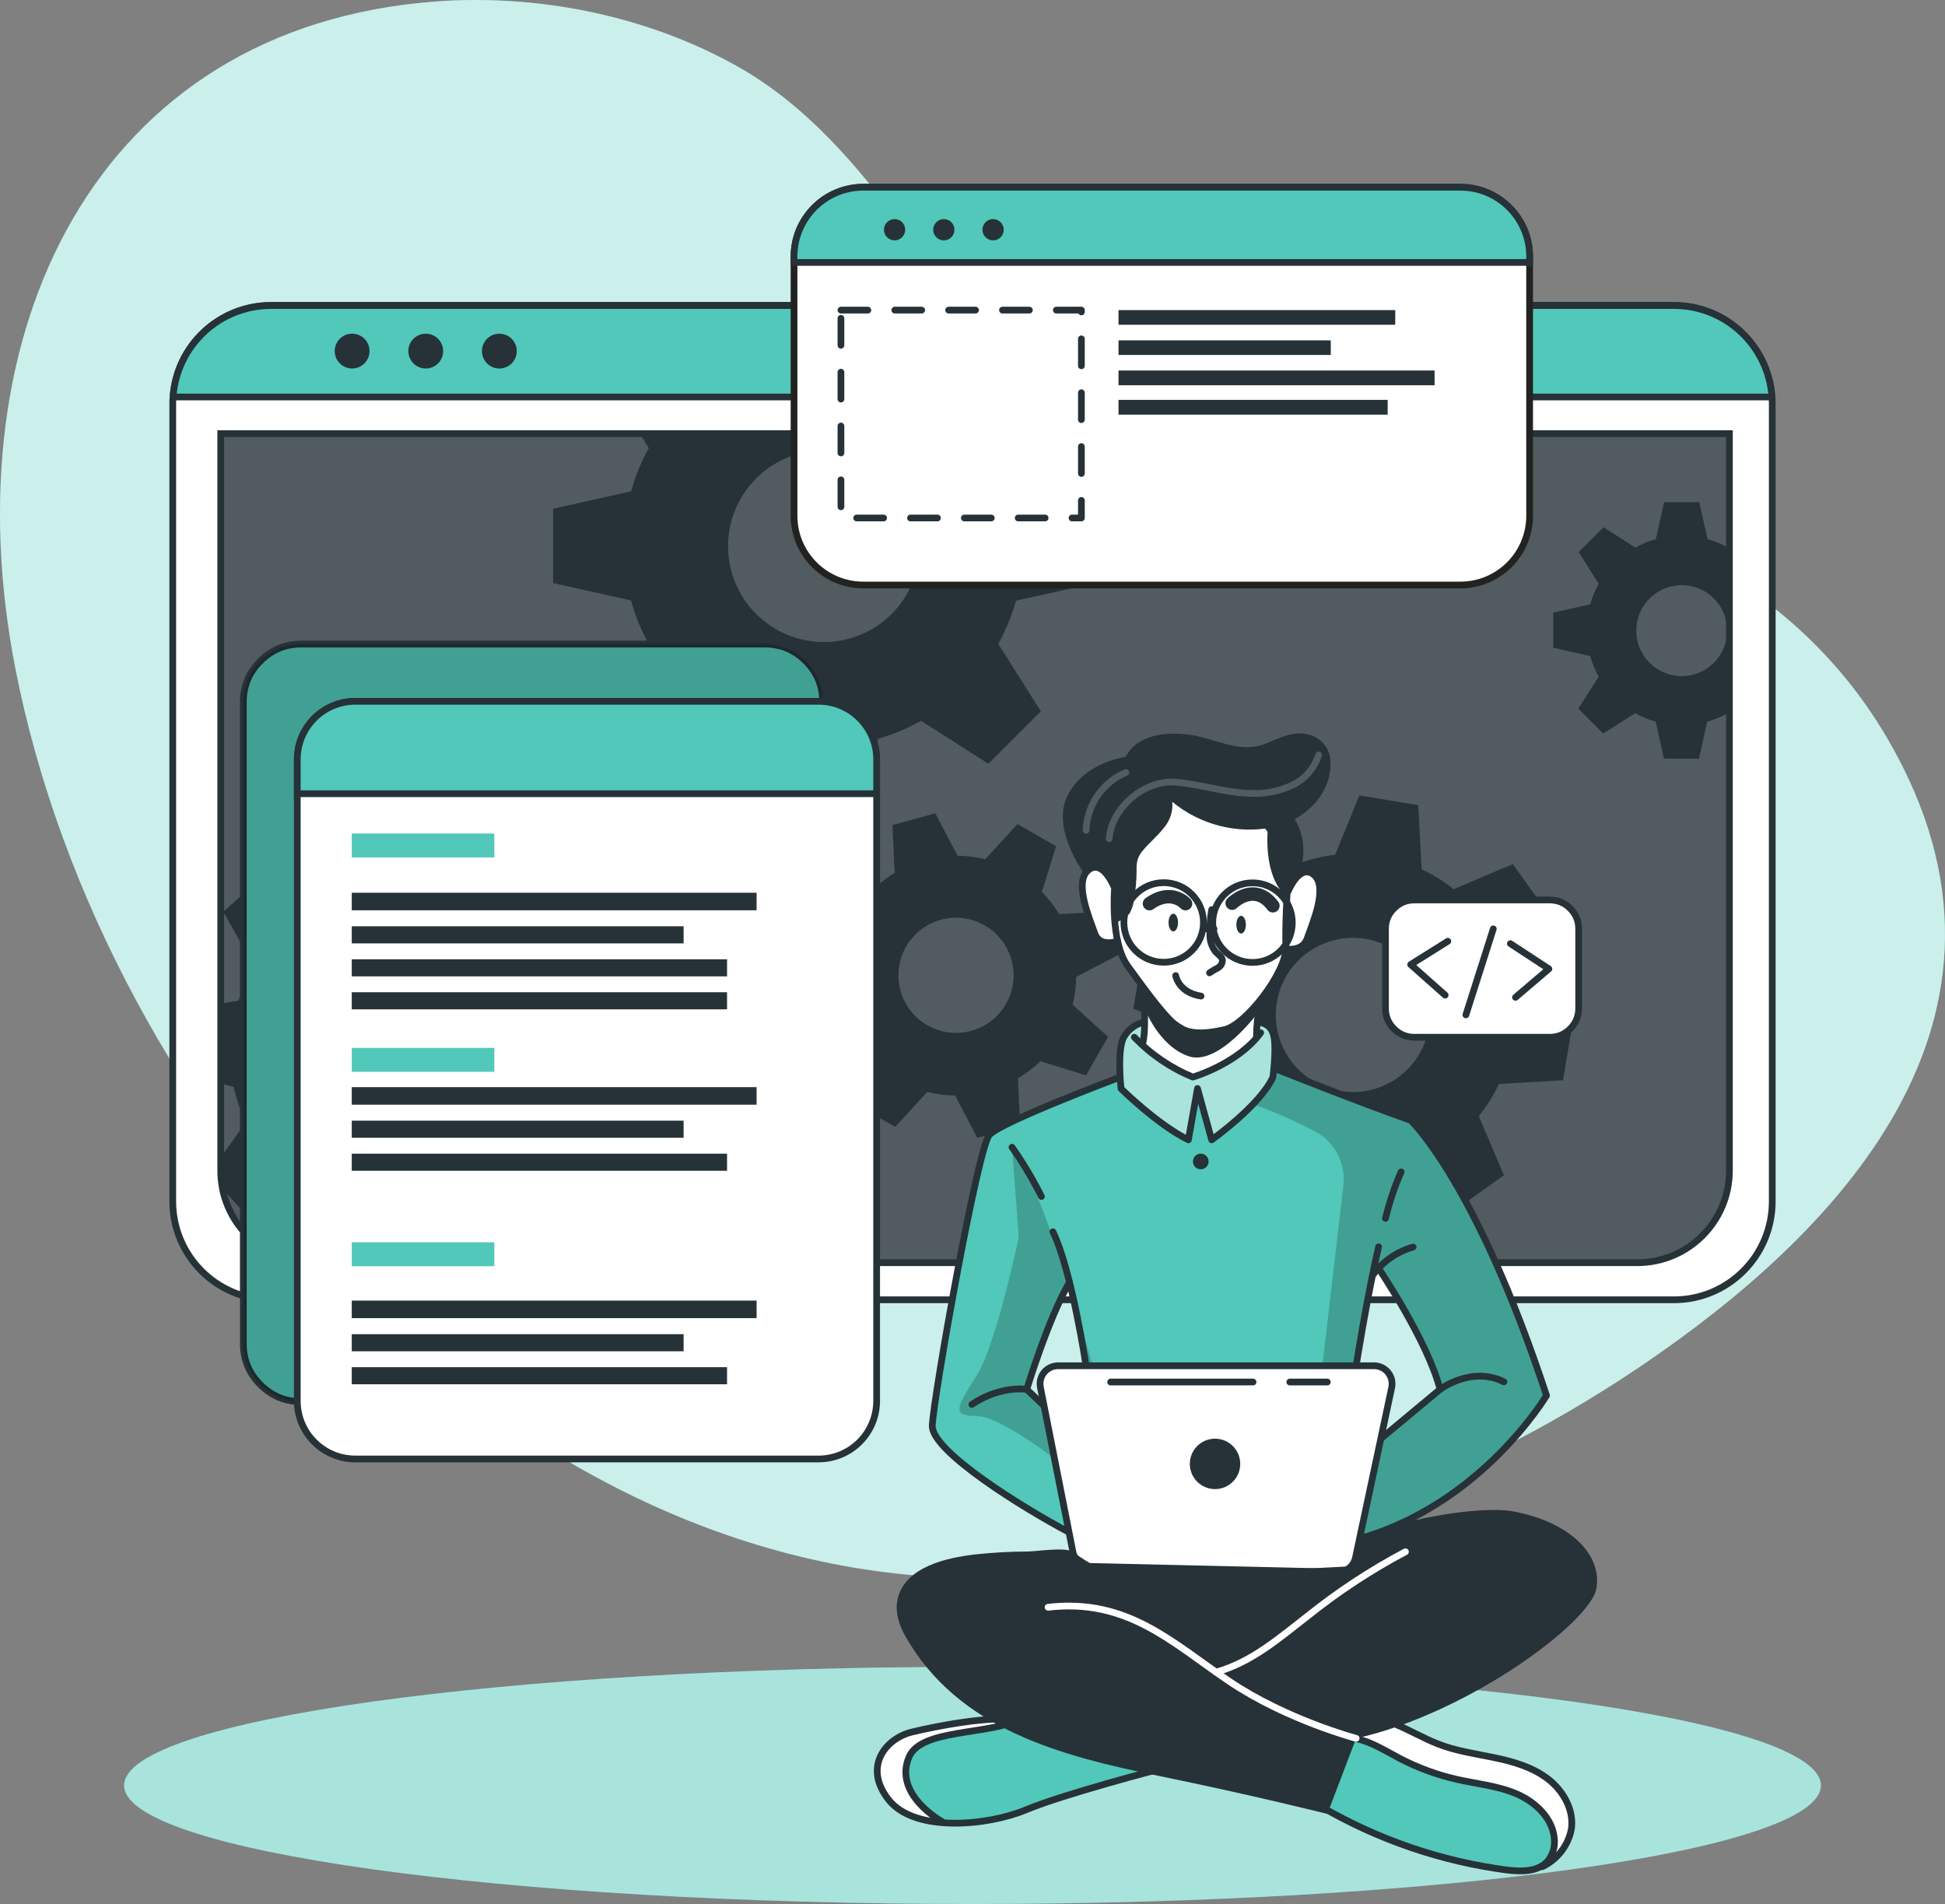 <?xml version="1.0" encoding="utf-8"?>
<svg width="318.771px" height="312.012px" viewBox="0 0 318.771 312.012" version="1.1" xmlns:xlink="http://www.w3.org/1999/xlink" xmlns="http://www.w3.org/2000/svg">
  <rect x="0" y="0" width="318.771" height="312.012" fill="#808080" stroke="none"/>
  <g id="Group">
    <g id="freepik--background-simple--inject-57">
      <path d="M309.341 121.038C273.956 60.431 177.972 82.015 158.37 52.539C148.329 37.468 137.098 19.949 120.806 10.853C105.277 2.141 87.272 -0.916 71.576 0.231C15.522 4.333 -8.24 54.485 2.526 109.56C16.901 183.023 82.023 258.07 159.386 258.593C199.853 258.898 238.52 244.378 268.794 223.955L269.469 223.498C299.744 202.887 336.363 167.306 309.341 121.038L309.341 121.038Z" id="Shape" fill="#51C8B9" fill-rule="evenodd" stroke="none" />
      <path d="M309.341 121.038C273.956 60.431 177.972 82.015 158.37 52.539C148.329 37.468 137.098 19.949 120.806 10.853C105.277 2.141 87.272 -0.916 71.576 0.231C15.522 4.333 -8.24 54.485 2.526 109.56C16.901 183.023 82.023 258.07 159.386 258.593C199.853 258.898 238.52 244.378 268.794 223.955L269.469 223.498C299.744 202.887 336.363 167.306 309.341 121.038L309.341 121.038Z" id="Shape" fill="#FFFFFF" fill-opacity="0.7" fill-rule="evenodd" stroke="none" />
    </g>
    <g id="freepik--Shadow--inject-57" transform="translate(20.343 273.156)">
      <path d="M0 19.428C0 8.698 62.252 0 139.044 0C215.835 0 278.087 8.698 278.087 19.428C278.087 30.157 215.835 38.855 139.044 38.855C62.252 38.855 0 30.157 0 19.428Z" id="Oval" fill="#51C8B9" fill-rule="evenodd" stroke="none" />
      <path d="M0 19.428C0 8.698 62.252 0 139.044 0C215.835 0 278.087 8.698 278.087 19.428C278.087 30.157 215.835 38.855 139.044 38.855C62.252 38.855 0 30.157 0 19.428Z" id="Oval" fill="#FFFFFF" fill-opacity="0.5" fill-rule="evenodd" stroke="none" />
    </g>
    <g id="freepik--Window--inject-57" transform="translate(28.314 50.042)">
      <path d="M262.144 16.117L262.144 146.841C262.144 155.739 254.933 162.954 246.034 162.958L16.11 162.958C7.211 162.954 -1.10779e-05 155.739 0 146.841L0 16.117C0 15.732 0 15.391 0.051 14.985C0.638 6.547 7.652 0.002 16.11 0L246.034 0C254.502 0.004 261.521 6.565 262.093 15.014C262.13 15.362 262.144 15.74 262.144 16.117L262.144 16.117Z" id="Shape" fill="#FFFFFF" fill-rule="evenodd" stroke="#263238" stroke-width="1.103" stroke-linecap="round" stroke-linejoin="round" />
      <path d="M7.841 21.025L255.124 21.025L255.124 141.781C255.124 150.12 248.363 156.881 240.023 156.881L22.949 156.881C14.609 156.881 7.848 150.12 7.848 141.781L7.848 21.025L7.841 21.025Z" id="Shape" fill="#263238" fill-rule="evenodd" stroke="none" />
      <path d="M255.131 21.025L255.131 141.781C255.175 150.073 248.49 156.833 240.197 156.881L22.775 156.881C14.482 156.833 7.797 150.074 7.841 141.781L7.841 21.025L255.131 21.025Z" id="Shape" fill="#FFFFFF" fill-opacity="0.2" fill-rule="evenodd" stroke="none" />
      <path d="M262.093 15.014L0.051 15.014C0.638 6.577 7.652 0.032 16.11 0.029L246.034 0.029C254.492 0.032 261.506 6.577 262.093 15.014L262.093 15.014Z" id="Shape" fill="#51C8B9" fill-rule="evenodd" stroke="#263238" stroke-width="1.103" />
      <path d="M32.249 7.492C32.249 9.068 30.971 10.345 29.396 10.345C27.82 10.345 26.543 9.068 26.543 7.492C26.543 5.917 27.82 4.639 29.396 4.639C30.971 4.639 32.249 5.917 32.249 7.492L32.249 7.492Z" id="Shape" fill="#263238" fill-rule="evenodd" stroke="none" />
      <path d="M44.315 7.492C44.315 9.068 43.038 10.345 41.462 10.345C39.886 10.345 38.609 9.068 38.609 7.492C38.609 5.917 39.886 4.639 41.462 4.639C43.038 4.639 44.315 5.917 44.315 7.492L44.315 7.492Z" id="Shape" fill="#263238" fill-rule="evenodd" stroke="none" />
      <path d="M50.675 7.492C50.675 5.917 51.952 4.639 53.528 4.639C55.104 4.639 56.381 5.917 56.381 7.492C56.381 9.068 55.104 10.345 53.528 10.345C51.952 10.345 50.675 9.068 50.675 7.492Z" id="Circle" fill="#263238" fill-rule="evenodd" stroke="none" />
      <path d="M255.124 21.025L255.124 141.781C255.124 150.12 248.363 156.881 240.023 156.881L22.949 156.881C15.741 156.88 9.539 151.784 8.139 144.714L8.139 144.67C7.954 143.713 7.862 142.741 7.863 141.766L7.863 21.025L255.124 21.025Z" id="Shape" fill="none" fill-rule="evenodd" stroke="#263238" stroke-width="1.103" />
      <path d="M254.891 39.698C253.833 39.103 252.707 38.638 251.537 38.311L250.18 32.249L244.415 32.249L243.072 38.311C241.896 38.632 240.764 39.098 239.703 39.698L234.498 36.365L230.425 40.424L233.699 45.629C233.1 46.69 232.634 47.822 232.313 48.998L226.251 50.341L226.251 56.105L232.313 57.463C232.631 58.645 233.097 59.781 233.699 60.846L230.367 66.088L234.447 70.161L239.682 66.828C240.741 67.429 241.87 67.897 243.043 68.222L244.393 74.277L250.136 74.277L251.486 68.222C252.657 67.894 253.783 67.426 254.841 66.828L255.109 67.002L255.109 39.553L254.891 39.698ZM247.312 60.752C244.299 60.752 241.582 58.936 240.429 56.152C239.277 53.367 239.916 50.163 242.047 48.033C244.179 45.904 247.384 45.268 250.167 46.423C252.951 47.578 254.764 50.297 254.761 53.31C254.761 55.285 253.976 57.179 252.579 58.575C251.181 59.97 249.287 60.754 247.312 60.752L247.312 60.752Z" id="Shape" fill="#263238" fill-rule="evenodd" stroke="none" />
      <path d="M151.001 45.542L151.001 33.389L138.223 30.55C137.533 28.081 136.559 25.701 135.319 23.457L136.865 21.025L76.535 21.025L78.023 23.392C76.768 25.625 75.793 28.005 75.119 30.477L62.334 33.323L62.334 45.506L75.119 48.359C75.793 50.849 76.768 53.248 78.023 55.503L71.003 66.545L79.606 75.141L90.641 68.113C92.88 69.373 95.261 70.36 97.734 71.054L100.58 83.795L112.704 83.795L115.564 71.025C118.029 70.327 120.403 69.34 122.636 68.084L133.678 75.112L142.274 66.516L135.297 55.474C136.534 53.234 137.508 50.858 138.201 48.395L151.001 45.542ZM106.715 55.169C98.042 55.169 91.011 48.138 91.011 39.465C91.011 30.793 98.042 23.762 106.715 23.762C115.387 23.762 122.418 30.793 122.418 39.465C122.419 43.633 120.765 47.628 117.819 50.573C114.874 53.518 110.878 55.171 106.713 55.169L106.715 55.169Z" id="Shape" fill="#263238" fill-rule="evenodd" stroke="none" />
      <path d="M70.364 128.996L70.879 119.347L60.883 116.53C60.418 114.547 59.732 112.623 58.835 110.795L64.876 102.315L58.4 95.135L49.354 100.217C47.624 99.129 45.776 98.245 43.843 97.582L42.115 87.331L32.474 86.888L29.686 96.914C27.7 97.359 25.774 98.042 23.951 98.947L15.479 92.913L8.284 99.382L13.409 108.435C12.31 110.157 11.423 112.005 10.767 113.938L7.863 114.418L7.863 127.486L9.983 128.081C10.422 130.07 11.103 131.999 12.008 133.824L7.841 139.668L8.117 144.67L8.117 144.714L12.422 149.483L21.483 144.365C23.209 145.475 25.064 146.37 27.007 147.029L28.706 156.874L28.706 156.874L28.786 157.288L38.427 157.796L38.681 156.874L38.681 156.874L41.215 147.777C43.21 147.331 45.145 146.648 46.98 145.745L55.438 151.77L62.625 145.309L57.543 136.248C58.632 134.529 59.507 132.684 60.149 130.753L70.364 128.996ZM44.758 113.931C41.381 110.175 36.073 108.823 31.31 110.507C26.547 112.19 23.268 116.578 23.002 121.622C22.736 126.667 25.536 131.375 30.095 133.55C34.654 135.725 40.075 134.939 43.829 131.558C48.931 126.949 49.346 119.082 44.758 113.96L44.758 113.931Z" id="Shape" fill="#263238" fill-rule="evenodd" stroke="none" />
      <path d="M147.48 114.614C147.853 113.119 148.05 111.587 148.068 110.047L155.001 106.417L153.084 99.382L145.258 99.745C144.465 98.43 143.523 97.212 142.448 96.115L144.764 88.63L138.448 85L133.163 90.764C131.671 90.404 130.145 90.21 128.611 90.184L124.981 83.25L117.953 85.16L118.323 92.993C117.008 93.786 115.79 94.729 114.693 95.803L107.201 93.487L103.571 99.796L109.379 105.074C109.004 106.562 108.811 108.091 108.806 109.626L101.858 113.256L103.774 120.284L111.615 119.913C112.392 121.235 113.331 122.454 114.41 123.543L112.08 130.992L118.403 134.622L123.66 128.901C125.153 129.277 126.686 129.47 128.226 129.475L131.856 136.415L138.884 134.506L138.572 127.812L138.521 126.665C139.854 125.88 141.088 124.937 142.194 123.856L149.679 126.179L152.772 120.777L153.295 119.863L147.48 114.614ZM130.876 118.882C127.19 119.899 123.255 118.591 120.911 115.571C118.567 112.551 118.276 108.414 120.176 105.096C122.075 101.778 125.788 99.933 129.58 100.424C133.372 100.916 136.492 103.646 137.483 107.339C138.826 112.349 135.876 117.504 130.876 118.882L130.876 118.882Z" id="Shape" fill="#263238" fill-rule="evenodd" stroke="none" />
      <path d="M227.862 126.985L229.459 117.329L219.688 113.401C219.466 111.343 218.995 109.32 218.286 107.375L225.321 99.542L219.629 91.556L209.93 95.672C208.32 94.382 206.56 93.29 204.688 92.42L204.122 81.9L194.466 80.303L190.51 90.031C188.461 90.272 186.446 90.747 184.506 91.447L176.65 84.412L168.701 90.104L172.824 99.796C171.689 101.213 170.704 102.743 169.884 104.363C169.775 104.588 169.659 104.813 169.557 105.038L159.045 105.619L157.44 115.26L159.023 115.899L167.212 119.202C167.436 121.25 167.906 123.264 168.613 125.199L161.564 133.083L167.263 141.069L176.955 136.931C178.56 138.233 180.318 139.335 182.19 140.212L182.734 150.681L192.383 152.279L196.332 142.623C198.385 142.398 200.404 141.925 202.343 141.214L210.184 148.249L218.17 142.55L214.046 132.851C215.36 131.239 216.47 129.471 217.35 127.587L227.862 126.985ZM200.783 126.549C196.629 129.53 191.088 129.714 186.745 127.016C182.402 124.319 180.112 119.27 180.943 114.225C181.773 109.181 185.561 105.133 190.54 103.971C195.519 102.808 200.708 104.759 203.687 108.914C207.75 114.59 206.443 122.485 200.768 126.549L200.783 126.549Z" id="Shape" fill="#263238" fill-rule="evenodd" stroke="none" />
    </g>
    <g id="freepik--Graphics--inject-57" transform="translate(39.879 30.68)">
      <path d="M0 93.901L0 84.383C0 81.755 0.929 79.511 2.788 77.653C4.646 75.794 6.89 74.865 9.518 74.865L85.443 74.865C88.071 74.865 90.315 75.794 92.173 77.653C94.032 79.511 94.961 81.755 94.961 84.383L94.961 189.501C94.961 192.129 94.032 194.372 92.173 196.231C90.315 198.089 88.071 199.018 85.443 199.018L9.518 199.018C6.89 199.018 4.646 198.089 2.788 196.231C0.929 194.372 0 192.129 0 189.501L0 93.901Z" id="Rectangle" fill="#51C8B9" fill-rule="evenodd" stroke="#263238" stroke-width="1.103" />
      <path d="M0 93.901L0 84.383C0 81.755 0.929 79.511 2.788 77.653C4.646 75.794 6.89 74.865 9.518 74.865L85.443 74.865C88.071 74.865 90.315 75.794 92.173 77.653C94.032 79.511 94.961 81.755 94.961 84.383L94.961 189.501C94.961 192.129 94.032 194.372 92.173 196.231C90.315 198.089 88.071 199.018 85.443 199.018L9.518 199.018C6.89 199.018 4.646 198.089 2.788 196.231C0.929 194.372 0 192.129 0 189.501L0 93.901Z" id="Rectangle" fill="#000000" fill-opacity="0.2" fill-rule="evenodd" stroke="none" />
      <path d="M103.796 93.763L103.796 198.88C103.798 201.405 102.797 203.828 101.012 205.615C99.227 207.401 96.805 208.405 94.279 208.406L18.353 208.406C13.097 208.402 8.839 204.137 8.843 198.88L8.843 93.763C8.841 88.513 13.096 84.251 18.35 84.245L94.278 84.245C99.535 84.245 103.796 88.506 103.796 93.763L103.796 93.763Z" id="Shape" fill="#FFFFFF" fill-rule="evenodd" stroke="#263238" stroke-width="1.103" stroke-linecap="round" stroke-linejoin="round" />
      <path d="M103.796 93.763L103.796 99.389L8.843 99.389L8.843 93.763C8.841 88.513 13.096 84.251 18.35 84.245L94.278 84.245C99.535 84.245 103.796 88.506 103.796 93.763L103.796 93.763Z" id="Shape" fill="#51C8B9" fill-rule="evenodd" stroke="#263238" stroke-width="1.103" />
      <path d="M17.773 105.909L41.135 105.909L41.135 109.829L17.773 109.829L17.773 105.909Z" id="Rectangle" fill="#51C8B9" fill-rule="evenodd" stroke="none" />
      <path d="M17.773 141.04L41.135 141.04L41.135 144.96L17.773 144.96L17.773 141.04Z" id="Rectangle" fill="#51C8B9" fill-rule="evenodd" stroke="none" />
      <path d="M17.773 172.897L41.135 172.897L41.135 176.817L17.773 176.817L17.773 172.897Z" id="Rectangle" fill="#51C8B9" fill-rule="evenodd" stroke="none" />
      <path d="M17.773 115.616L84.122 115.616L84.122 118.49L17.773 118.49L17.773 115.616Z" id="Rectangle" fill="#263238" fill-rule="evenodd" stroke="none" />
      <path d="M17.773 121.111L72.157 121.111L72.157 123.914L17.773 123.914L17.773 121.111Z" id="Rectangle" fill="#263238" fill-rule="evenodd" stroke="none" />
      <path d="M17.773 126.52L79.279 126.52L79.279 129.322L17.773 129.322L17.773 126.52Z" id="Rectangle" fill="#263238" fill-rule="evenodd" stroke="none" />
      <path d="M17.773 131.921L79.279 131.921L79.279 134.724L17.773 134.724L17.773 131.921Z" id="Rectangle" fill="#263238" fill-rule="evenodd" stroke="none" />
      <path d="M17.773 147.472L84.122 147.472L84.122 150.347L17.773 150.347L17.773 147.472Z" id="Rectangle" fill="#263238" fill-rule="evenodd" stroke="none" />
      <path d="M17.773 152.968L72.157 152.968L72.157 155.771L17.773 155.771L17.773 152.968Z" id="Rectangle" fill="#263238" fill-rule="evenodd" stroke="none" />
      <path d="M17.773 158.377L79.279 158.377L79.279 161.179L17.773 161.179L17.773 158.377Z" id="Rectangle" fill="#263238" fill-rule="evenodd" stroke="none" />
      <path d="M17.773 182.451L84.122 182.451L84.122 185.326L17.773 185.326L17.773 182.451Z" id="Rectangle" fill="#263238" fill-rule="evenodd" stroke="none" />
      <path d="M17.773 187.954L72.157 187.954L72.157 190.757L17.773 190.757L17.773 187.954Z" id="Rectangle" fill="#263238" fill-rule="evenodd" stroke="none" />
      <path d="M17.773 193.363L79.279 193.363L79.279 196.165L17.773 196.165L17.773 193.363Z" id="Rectangle" fill="#263238" fill-rule="evenodd" stroke="none" />
      <path d="M210.816 11.355L210.816 53.84C210.817 56.847 209.622 59.735 207.493 61.864C205.364 63.993 202.476 65.188 199.465 65.188L101.611 65.188C98.6 65.189 95.712 63.995 93.583 61.867C91.453 59.738 90.257 56.851 90.257 53.84L90.257 11.355C90.26 5.087 95.34 0.005 101.609 0L199.461 0C205.732 5.53894e-06 210.816 5.084 210.816 11.355L210.816 11.355Z" id="Shape" fill="#FFFFFF" fill-rule="evenodd" stroke="#222221" stroke-width="1.103" />
      <path d="M210.816 11.355L210.816 12.328L90.257 12.328L90.257 11.355C90.26 5.087 95.34 0.005 101.609 0L199.461 0C205.732 5.53894e-06 210.816 5.084 210.816 11.355L210.816 11.355Z" id="Shape" fill="#51C8B9" fill-rule="evenodd" stroke="#263238" stroke-width="1.103" />
      <path d="M107.971 8.197C107.473 8.696 106.723 8.846 106.071 8.576C105.42 8.307 104.995 7.671 104.995 6.966C104.995 6.261 105.42 5.625 106.071 5.356C106.723 5.086 107.473 5.236 107.971 5.735C108.645 6.417 108.645 7.515 107.971 8.197L107.971 8.197Z" id="Shape" fill="#263238" fill-rule="evenodd" stroke="none" />
      <path d="M116.044 8.197C115.546 8.696 114.796 8.846 114.145 8.576C113.493 8.307 113.068 7.671 113.068 6.966C113.068 6.261 113.493 5.625 114.145 5.356C114.796 5.086 115.546 5.236 116.044 5.735C116.718 6.417 116.718 7.515 116.044 8.197L116.044 8.197Z" id="Shape" fill="#263238" fill-rule="evenodd" stroke="none" />
      <path d="M124.117 8.197C123.619 8.696 122.869 8.846 122.218 8.576C121.566 8.307 121.141 7.671 121.141 6.966C121.141 6.261 121.566 5.625 122.218 5.356C122.869 5.086 123.619 5.236 124.117 5.735C124.791 6.417 124.791 7.515 124.117 8.197L124.117 8.197Z" id="Shape" fill="#263238" fill-rule="evenodd" stroke="none" />
      <path d="M97.945 20.139L137.352 20.139L137.352 54.203L97.945 54.203L97.945 20.139Z" id="Rectangle" fill="none" fill-rule="evenodd" stroke="#263238" stroke-width="1.103" stroke-linecap="round" stroke-linejoin="round" stroke-dasharray="4.412 4.412" />
      <path d="M143.436 20.139L188.789 20.139L188.789 22.535L143.436 22.535L143.436 20.139Z" id="Rectangle" fill="#263238" fill-rule="evenodd" stroke="none" />
      <path d="M143.436 25.098L178.226 25.098L178.226 27.486L143.436 27.486L143.436 25.098Z" id="Rectangle" fill="#263238" fill-rule="evenodd" stroke="none" />
      <path d="M143.436 30.035L195.236 30.035L195.236 32.452L143.436 32.452L143.436 30.035Z" id="Rectangle" fill="#263238" fill-rule="evenodd" stroke="none" />
      <path d="M143.436 34.848L187.548 34.848L187.548 37.266L143.436 37.266L143.436 34.848Z" id="Rectangle" fill="#263238" fill-rule="evenodd" stroke="none" />
      <path d="M187.192 126.28L187.192 121.54C187.192 120.231 187.655 119.113 188.58 118.187C189.506 117.262 190.623 116.799 191.933 116.799L214.112 116.799C215.421 116.799 216.538 117.262 217.464 118.187C218.39 119.113 218.853 120.231 218.853 121.54L218.853 134.557C218.853 135.866 218.39 136.983 217.464 137.909C216.538 138.835 215.421 139.298 214.112 139.298L196.673 139.298L191.933 139.298C190.623 139.298 189.506 138.835 188.58 137.909C187.655 136.983 187.192 135.866 187.192 134.557L187.192 126.28Z" id="Rectangle" fill="#FFFFFF" fill-rule="evenodd" stroke="#263238" stroke-width="1.103" stroke-linecap="round" stroke-linejoin="round" />
      <path d="M197.407 123.565L191.316 127.384L196.971 132.393" id="Polygon" fill="none" fill-rule="evenodd" stroke="#263238" stroke-width="1.103" stroke-linecap="round" stroke-linejoin="round" />
      <path d="M208.5 132.756L213.974 128.095L207.658 123.957" id="Polygon" fill="none" fill-rule="evenodd" stroke="#263238" stroke-width="1.103" stroke-linecap="round" stroke-linejoin="round" />
      <path d="M200.369 135.631L204.863 121.532" id="Line" fill="none" fill-rule="evenodd" stroke="#263238" stroke-width="1.103" stroke-linecap="round" stroke-linejoin="round" />
    </g>
    <g id="freepik--Character--inject-57" transform="translate(143.673 120.183)">
      <path d="M49.733 168.822C49.733 168.822 28.679 174.855 25.739 175.9C23.067 176.844 15.822 179.385 10.384 178.594C9.859 178.518 9.34 178.407 8.83 178.26C3.32 176.619 0.844 175.087 0.118 171.624C-0.608 168.161 2.137 165.606 4.779 163.972C7.422 162.339 21.753 160.633 21.753 160.633L25.216 161.649L25.216 161.649L49.733 168.822Z" id="Shape" fill="#51C8B9" fill-rule="evenodd" stroke="none" />
      <path d="M10.384 178.594C9.859 178.518 9.34 178.407 8.83 178.26C3.32 176.619 0.844 175.087 0.118 171.624C-0.608 168.161 2.137 165.606 4.779 163.972C7.422 162.339 21.753 160.633 21.753 160.633L25.216 161.649C22.08 163.101 10.406 163.892 7.858 165.359C5.309 166.825 4.082 169.584 5.585 173.345C6.391 175.305 8.54 177.229 10.384 178.594L10.384 178.594Z" id="Shape" fill="#FFFFFF" fill-rule="evenodd" stroke="none" />
      <path d="M46.568 169.678C46.568 169.678 30.756 173.773 24.483 176.394C18.21 179.015 6.253 180.162 1.977 174.76C-2.299 169.359 1.483 164.698 5.745 163.66C10.007 162.622 18.624 160.988 23.329 161.649" id="Shape" fill="none" fill-rule="evenodd" stroke="#263238" stroke-width="1.103" stroke-linecap="round" stroke-linejoin="round" />
      <path d="M10.696 178.311C10.696 178.311 2.652 173.897 5.324 167.711C7.298 163.152 18.029 164.139 23.343 161.649" id="Shape" fill="none" fill-rule="evenodd" stroke="#263238" stroke-width="1.103" stroke-linecap="round" stroke-linejoin="round" />
      <path d="M113.861 179.574C113.643 181.752 112.881 183.792 110.703 185.077C109.251 185.934 107.189 186.442 104.234 186.413C96.85 186.318 82.969 181.04 82.969 181.04L69.974 173.853L76.733 163.159L78.584 160.255L83.362 161.329C83.362 161.329 87.318 163.573 91.297 165.359C95.275 167.145 104.938 167.537 108.343 170.274C111.748 173.011 114.231 175.987 113.861 179.574L113.861 179.574Z" id="Shape" fill="#51C8B9" fill-rule="evenodd" stroke="none" />
      <path d="M113.861 179.574C113.643 181.752 112.881 183.792 110.703 185.077C111.33 182.936 111.202 180.644 110.34 178.587C108.888 175.327 104.161 172.452 97.947 171.973C91.732 171.494 86.977 168.589 84.487 167.29C82.541 166.281 78.439 164.074 76.733 163.159L78.585 160.255L83.362 161.329C83.362 161.329 87.318 163.573 91.297 165.359C95.275 167.145 104.938 167.537 108.343 170.274C111.748 173.011 114.231 175.987 113.861 179.574L113.861 179.574Z" id="Shape" fill="#FFFFFF" fill-rule="evenodd" stroke="none" />
      <path d="M72.856 175.871C82.211 181.309 92.549 184.84 103.276 186.26C105.643 186.543 108.394 186.587 109.977 184.808C110.828 183.77 111.221 182.432 111.066 181.098C110.783 177.759 107.973 175.116 104.895 173.788C101.817 172.459 98.426 172.154 95.152 171.421C91.895 170.687 88.748 169.535 85.787 167.994C83.434 166.767 81.162 165.279 78.57 164.727C75.978 164.175 72.893 164.843 71.506 167.108" id="Shape" fill="none" fill-rule="evenodd" stroke="#263238" stroke-width="1.103" stroke-linecap="round" stroke-linejoin="round" />
      <path d="M109.106 185.716C111.572 184.535 113.335 182.258 113.861 179.574C114.333 176.43 112.539 173.265 110.02 171.334C107.501 169.403 104.343 168.488 101.228 167.842C98.114 167.196 94.927 166.76 91.943 165.577C87.391 163.791 82.897 160.277 78.149 161.533" id="Shape" fill="none" fill-rule="evenodd" stroke="#263238" stroke-width="1.103" stroke-linecap="round" stroke-linejoin="round" />
      <path d="M87.522 63.399L65.531 55.036L65.255 54.927C65.255 54.927 65.335 54.346 65.4 53.475C65.538 51.718 65.611 48.858 64.783 47.892C63.556 46.44 60.086 47.66 56.696 46.106C53.305 44.552 47.04 47.333 47.04 47.333C47.04 47.333 42.51 46.498 40.506 49.765C39.489 52.401 39.838 56.299 39.838 56.299L39.424 56.444C36.803 57.424 22.545 62.79 19.532 64.946C16.199 67.305 12.511 91.532 11.328 98.647C10.145 105.762 8.039 112.172 9.106 114.619C10.174 117.065 25.492 128.863 34.306 131.905C43.119 134.947 74.374 134.083 74.374 134.083C74.374 134.083 74.882 133.945 75.789 133.654C81.075 131.956 99.827 124.942 109.781 108.477C109.795 108.506 100.154 76.903 87.522 63.399L87.522 63.399ZM28.106 104.15C26.487 105.297 27.38 109.74 27.38 109.74L24.628 107.315L31.54 90.32L34.487 103.387C34.487 103.387 29.725 103.01 28.106 104.15L28.106 104.15ZM83.398 114.945C82.635 115.337 85.576 107.17 84.182 105.319C82.788 103.467 78.584 103.642 78.584 103.642L78.94 101.413L81.43 88.635L82.258 87.655C82.258 87.655 90.81 102.313 92.342 107.482C92.342 107.497 83.02 114.945 83.398 114.945L83.398 114.945Z" id="Shape" fill="#51C8B9" fill-rule="evenodd" stroke="none" />
      <path d="M46.002 10.394L34.647 22.446C34.647 22.446 33.086 23.832 33.703 27.324C34.32 30.817 35.772 33.858 36.868 34.062C37.736 34.214 38.615 34.291 39.497 34.294C39.497 34.294 41.929 39.565 43.657 41.634C43.657 41.634 44.252 49.772 43.932 52.03C43.932 52.03 48.013 55.595 51.853 56.045C55.694 56.495 61.625 50.614 61.625 50.614L63.077 43.413C63.077 43.413 66.562 38.127 66.794 36.719C67.026 35.31 68.624 35.673 69.408 34.976C70.192 34.279 72 31.18 72.312 28.246C72.624 25.313 72.631 21.945 69.226 22.932C66.271 22.141 68.123 15.897 68.123 15.897L62.932 11.323L46.002 10.394Z" id="Shape" fill="#FFFFFF" fill-rule="evenodd" stroke="none" />
      <path d="M65.531 55.036C65.36 55.484 65.163 55.923 64.943 56.35C63.07 59.878 54.91 66.608 54.91 66.608L52.441 59.022L51.091 66.608C48.368 65.418 40.063 58.223 40.063 58.223C40.063 58.223 39.78 57.548 39.438 56.495L39.852 56.35C39.852 56.35 39.504 52.422 40.52 49.816C42.509 46.549 47.054 47.384 47.054 47.384C47.054 47.384 53.32 44.603 56.71 46.157C60.1 47.711 63.571 46.505 64.798 47.943C66.025 49.38 65.269 54.956 65.269 54.956L65.531 55.036Z" id="Shape" fill="#FFFFFF" fill-opacity="0.5" fill-rule="evenodd" stroke="none" />
      <path d="M87.522 63.399L65.531 55.036L65.255 54.927C65.255 54.927 65.335 54.346 65.4 53.475L64.943 56.328L61.69 60.742C65.167 62.022 68.562 63.516 71.854 65.214C75.08 66.942 76.922 70.466 76.501 74.101L72.45 108.767L70.787 128.449L75.804 133.654C81.089 131.956 99.842 124.942 109.795 108.477C109.795 108.506 100.154 76.903 87.522 63.399L87.522 63.399ZM83.398 114.945C82.636 115.337 85.576 107.17 84.182 105.319C82.788 103.467 78.585 103.642 78.585 103.642L78.94 101.413L81.43 88.635L82.258 87.655C82.258 87.655 90.81 102.313 92.342 107.482C92.342 107.497 83.02 114.945 83.398 114.945L83.398 114.945Z" id="Shape" fill="#000000" fill-opacity="0.2" fill-rule="evenodd" stroke="none" />
      <path d="M35.947 105.319L32.527 93.891C32.527 93.891 26.392 72.975 22.189 67.821L23.292 82.529C23.292 82.529 19.662 100.099 16.345 105.319C13.027 110.539 12.286 111.853 16.345 111.853C20.403 111.853 30.284 119.722 30.284 119.722L29.521 113.188L35.947 105.319ZM27.329 109.74L24.577 107.315L31.489 90.319L34.436 103.387C34.436 103.387 29.703 103.032 28.084 104.172C26.465 105.311 27.329 109.74 27.329 109.74L27.329 109.74Z" id="Shape" fill="#000000" fill-opacity="0.2" fill-rule="evenodd" stroke="none" />
      <path d="M43.657 41.634C43.657 41.634 44.281 47.798 43.657 50.614" id="Shape" fill="none" fill-rule="evenodd" stroke="#263238" stroke-width="1.103" stroke-linecap="round" stroke-linejoin="round" />
      <path d="M62.257 49.787C62.263 47.805 62.492 45.83 62.939 43.899" id="Shape" fill="none" fill-rule="evenodd" stroke="#263238" stroke-width="1.103" stroke-linecap="round" stroke-linejoin="round" />
      <path d="M63.905 14.99C63.905 14.99 67.636 19.672 67.44 23.215C67.244 26.758 66.968 30.954 67.063 35.064C67.157 39.173 60.464 47.783 57.022 48.545C53.581 49.308 50.619 49.504 48.419 47.304C46.219 45.104 44.02 42.048 41.159 38.127C38.299 34.207 38.981 25.604 38.981 25.604" id="Shape" fill="none" fill-rule="evenodd" stroke="#263238" stroke-width="1.103" stroke-linecap="round" stroke-linejoin="round" />
      <path d="M54.917 28.878C54.689 30.165 54.592 31.471 54.626 32.777C54.551 33.877 54.894 34.966 55.585 35.826C55.998 36.247 56.594 36.588 56.674 37.169C56.67 37.702 56.374 38.189 55.904 38.44C55.438 38.674 54.99 38.941 54.561 39.238" id="Shape" fill="none" fill-rule="evenodd" stroke="#263238" stroke-width="1.103" stroke-linecap="round" stroke-linejoin="round" />
      <path d="M49.014 39.688C49.014 39.688 49.443 42.469 53.167 43.05" id="Shape" fill="none" fill-rule="evenodd" stroke="#263238" stroke-width="1.103" stroke-linecap="round" stroke-linejoin="round" />
      <path d="M49.399 30.998C49.399 31.804 49.051 32.45 48.622 32.45C48.194 32.45 47.846 31.804 47.846 30.998C47.846 30.192 48.194 29.546 48.622 29.546C49.051 29.546 49.399 30.199 49.399 30.998L49.399 30.998Z" id="Shape" fill="#263238" fill-rule="evenodd" stroke="none" />
      <path d="M60.514 31.346C60.514 32.152 60.166 32.798 59.737 32.798C59.309 32.798 58.961 32.145 58.961 31.346C58.961 30.548 59.309 29.895 59.737 29.895C60.166 29.895 60.514 30.541 60.514 31.346L60.514 31.346Z" id="Shape" fill="#263238" fill-rule="evenodd" stroke="none" />
      <path d="M58.271 27.825C58.271 27.825 61.901 24.195 64.943 28.246" id="Shape" fill="none" fill-rule="evenodd" stroke="#263238" stroke-width="2.206" stroke-linecap="round" stroke-linejoin="round" />
      <path d="M50.626 27.898C50.626 27.898 48.332 25.328 44.717 27.898" id="Shape" fill="none" fill-rule="evenodd" stroke="#263238" stroke-width="2.206" stroke-linecap="round" stroke-linejoin="round" />
      <path d="M43.933 45.061C43.933 45.061 46.147 51.159 51.091 52.894C56.035 54.629 62.598 45.634 62.598 45.634L62.257 44.465C62.257 44.465 57.952 50.056 53.167 49.104C48.383 48.153 43.657 41.663 43.657 41.663L43.933 45.061Z" id="Shape" fill="#263238" fill-rule="evenodd" stroke="none" />
      <path d="M39.496 34.062C39.496 34.062 36.549 35.1 35.765 32.806C34.981 30.512 32.294 24.464 34.647 22.446C36.999 20.427 38.887 25.11 38.887 25.11" id="Shape" fill="none" fill-rule="evenodd" stroke="#263238" stroke-width="1.103" stroke-linecap="round" stroke-linejoin="round" />
      <path d="M67.055 35.31C67.055 35.31 69.793 35.862 70.577 33.568C71.361 31.274 74.047 25.226 71.695 23.208C69.342 21.19 67.455 25.872 67.455 25.872" id="Shape" fill="none" fill-rule="evenodd" stroke="#263238" stroke-width="1.103" stroke-linecap="round" stroke-linejoin="round" />
      <path d="M38.887 30.998C39.911 30.837 40.835 30.291 41.471 29.473C41.86 28.755 42.107 27.969 42.197 27.157C42.467 25.613 42.603 24.049 42.604 22.482C42.572 21.87 42.628 21.256 42.771 20.66C42.989 20.06 43.325 19.509 43.758 19.041C44.782 17.836 46.023 16.819 47.004 15.57C48.065 14.38 48.59 12.804 48.456 11.214C53.002 14.963 58.975 16.508 64.769 15.432C69.96 14.416 74.933 9.864 74.33 4.143C74.097 2.177 72.637 0.577 70.7 0.165C68.137 -0.474 65.836 0.891 63.513 1.769C59.28 3.366 55.135 0.622 50.858 0.165C47.228 -0.235 42.706 0.223 40.803 3.86C40.803 3.86 34.269 4.63 31.365 10.031C28.461 15.432 33.957 22.903 33.957 22.903C33.957 22.903 36.135 20.231 38.988 25.633L38.887 30.998Z" id="Shape" fill="#263238" fill-rule="evenodd" stroke="none" />
      <path d="M64.355 13.61C64.355 13.61 62.656 22.468 67.092 26.758C67.092 26.758 68.065 24.094 69.045 23.44C70.481 20.246 70.188 16.54 68.268 13.61C64.987 8.456 64.355 13.61 64.355 13.61L64.355 13.61Z" id="Shape" fill="#263238" fill-rule="evenodd" stroke="none" />
      <path d="M72.443 3.533C71.653 5.982 69.778 7.93 67.361 8.811C61.204 11.323 55.229 8.543 49.058 7.998C44.027 7.548 38.473 12.093 38.117 17.262" id="Shape" fill="none" fill-rule="evenodd" stroke="#FFFFFF" stroke-opacity="0.2" stroke-width="1.103" stroke-linecap="round" stroke-linejoin="round" />
      <path d="M34.32 15.897C34.474 11.733 37.02 8.033 40.854 6.401" id="Shape" fill="none" fill-rule="evenodd" stroke="#FFFFFF" stroke-opacity="0.2" stroke-width="1.103" stroke-linecap="round" stroke-linejoin="round" />
      <path d="M42.234 49.787C44.941 52.608 48.208 54.834 51.824 56.321C51.824 56.321 59.193 54.179 62.939 49.061" id="Shape" fill="none" fill-rule="evenodd" stroke="#263238" stroke-width="1.103" stroke-linecap="round" stroke-linejoin="round" />
      <path d="M40.525 30.984C40.525 27.382 43.445 24.462 47.046 24.462C50.648 24.462 53.567 27.382 53.567 30.984C53.567 34.585 50.648 37.505 47.046 37.505C43.445 37.505 40.525 34.585 40.525 30.984Z" id="Circle" fill="none" fill-rule="evenodd" stroke="#263238" stroke-width="1.103" stroke-linecap="round" stroke-linejoin="round" />
      <path d="M55.083 31.012C55.083 27.412 58.002 24.492 61.603 24.492C65.204 24.492 68.123 27.412 68.123 31.012C68.123 34.613 65.204 37.533 61.603 37.533C58.002 37.533 55.083 34.613 55.083 31.012Z" id="Circle" fill="none" fill-rule="evenodd" stroke="#263238" stroke-width="1.103" stroke-linecap="round" stroke-linejoin="round" />
      <path d="M43.657 47.355C42.322 47.705 41.187 48.583 40.513 49.787C39.359 51.82 40.056 58.216 40.056 58.216C40.056 58.216 46.016 64.111 51.091 66.601L52.586 58.187L54.91 66.601C54.91 66.601 62.765 61.047 64.943 56.35C64.943 56.35 65.669 50.869 64.943 49.09C64.605 48.078 63.665 47.388 62.598 47.369" id="Shape" fill="none" fill-rule="evenodd" stroke="#263238" stroke-width="1.103" stroke-linecap="round" stroke-linejoin="round" />
      <path d="M34.32 103.649C34.32 103.649 31.99 88.04 28.89 81.673" id="Shape" fill="none" fill-rule="evenodd" stroke="#263238" stroke-width="1.103" stroke-linecap="round" stroke-linejoin="round" />
      <path d="M22.189 67.821C23.994 70.386 25.605 73.082 27.009 75.887" id="Shape" fill="none" fill-rule="evenodd" stroke="#263238" stroke-width="1.103" stroke-linecap="round" stroke-linejoin="round" />
      <path d="M83.398 79.473C84.024 76.863 84.881 74.314 85.96 71.857" id="Shape" fill="none" fill-rule="evenodd" stroke="#263238" stroke-width="1.103" stroke-linecap="round" stroke-linejoin="round" />
      <path d="M78.585 103.649C78.585 103.649 80.262 92.948 82.265 84.134" id="Shape" fill="none" fill-rule="evenodd" stroke="#263238" stroke-width="1.103" stroke-linecap="round" stroke-linejoin="round" />
      <path d="M81.43 88.621C83.052 86.471 85.331 84.911 87.921 84.177" id="Shape" fill="none" fill-rule="evenodd" stroke="#263238" stroke-width="1.103" stroke-linecap="round" stroke-linejoin="round" />
      <path d="M65.262 54.927C65.262 54.927 78.788 60.336 87.522 63.407C87.522 63.407 98.266 73.505 109.788 108.506C109.788 108.506 99.232 126.264 79.151 131.956" id="Shape" fill="none" fill-rule="evenodd" stroke="#263238" stroke-width="1.103" stroke-linecap="round" stroke-linejoin="round" />
      <path d="M82.636 115.577L92.342 107.497C92.342 107.497 97.475 103.598 102.811 106.262" id="Shape" fill="none" fill-rule="evenodd" stroke="#263238" stroke-width="1.103" stroke-linecap="round" stroke-linejoin="round" />
      <path d="M82.265 87.655C82.265 87.655 90.288 99.511 92.342 107.497" id="Shape" fill="none" fill-rule="evenodd" stroke="#263238" stroke-width="1.103" stroke-linecap="round" stroke-linejoin="round" />
      <path d="M27.438 110.19L24.599 107.497C24.599 107.497 20.388 106.771 15.611 109.958" id="Shape" fill="none" fill-rule="evenodd" stroke="#263238" stroke-width="1.103" stroke-linecap="round" stroke-linejoin="round" />
      <path d="M24.599 107.497C24.599 107.497 28.127 95.881 31.605 89.935" id="Shape" fill="none" fill-rule="evenodd" stroke="#263238" stroke-width="1.103" stroke-linecap="round" stroke-linejoin="round" />
      <path d="M39.852 56.35C39.852 56.35 20.388 63.653 18.479 65.788C16.57 67.922 9.317 108.76 9.121 113.435C8.954 117.617 24.113 127.004 31.627 130.961" id="Shape" fill="none" fill-rule="evenodd" stroke="#263238" stroke-width="1.103" stroke-linecap="round" stroke-linejoin="round" />
      <path d="M54.409 70.151C54.409 70.671 54.096 71.139 53.615 71.338C53.135 71.537 52.583 71.427 52.215 71.06C51.848 70.692 51.738 70.14 51.937 69.659C52.136 69.179 52.604 68.866 53.124 68.866C53.465 68.864 53.793 68.999 54.035 69.24C54.276 69.482 54.411 69.81 54.409 70.151L54.409 70.151Z" id="Shape" fill="#263238" fill-rule="evenodd" stroke="none" />
      <path d="M76.929 138.555L32.643 138.555C32.07 138.555 31.605 138.09 31.605 137.517L31.605 137.517C31.605 136.943 32.07 136.479 32.643 136.479L76.929 136.479C77.502 136.479 77.967 136.943 77.967 137.517L77.967 137.517C77.967 138.09 77.502 138.555 76.929 138.555L76.929 138.555Z" id="Shape" fill="#263238" fill-rule="evenodd" stroke="none" />
      <path d="M78.483 135.085L84.414 107.206C84.601 106.331 84.381 105.418 83.817 104.723C83.254 104.028 82.405 103.625 81.51 103.627L29.747 103.627C28.859 103.627 28.019 104.025 27.456 104.711C26.894 105.398 26.669 106.3 26.843 107.17L32.164 134.119C32.433 135.483 33.613 136.476 35.003 136.508L75.506 137.437C76.934 137.469 78.184 136.481 78.483 135.085L78.483 135.085Z" id="Shape" fill="#FFFFFF" fill-rule="evenodd" stroke="#263238" stroke-width="1.103" stroke-linecap="round" stroke-linejoin="round" />
      <path d="M59.592 119.715C59.589 121.996 57.737 123.841 55.457 123.839C53.176 123.836 51.329 121.986 51.331 119.706C51.332 117.425 53.181 115.577 55.461 115.577C56.558 115.577 57.61 116.013 58.385 116.789C59.16 117.566 59.594 118.618 59.593 119.715L59.592 119.715Z" id="Shape" fill="#263238" fill-rule="evenodd" stroke="none" />
      <path d="M67.716 106.291L73.865 106.291" id="Line" fill="none" fill-rule="evenodd" stroke="#263238" stroke-width="1.103" stroke-linecap="round" stroke-linejoin="round" />
      <path d="M38.349 106.291L61.69 106.291" id="Line" fill="none" fill-rule="evenodd" stroke="#263238" stroke-width="1.103" stroke-linecap="round" stroke-linejoin="round" />
      <path d="M78.585 164.684L73.865 177.069C73.865 177.069 61.828 174.034 46.415 170.876C30.291 167.573 13.455 163.297 4.721 147.971C3.661 146.105 2.95 143.898 3.451 141.807C4.707 136.515 11.597 135.077 16.134 134.547C18.987 134.239 21.853 134.079 24.723 134.068C26.174 134.068 31.002 133.277 32.171 134.141C33.928 135.422 35.802 136.533 37.769 137.459C40.346 138.555 77.967 136.479 77.967 136.479C78.622 135.051 79.022 133.521 79.151 131.956C85.068 128.95 98.753 126.409 104.561 127.534C113.657 129.298 118.965 134.605 117.955 140.167C116.946 145.728 96.851 160.64 78.585 164.684L78.585 164.684Z" id="Shape" fill="#263238" fill-rule="evenodd" stroke="none" />
      <path d="M78.584 164.684C78.584 164.684 67.135 161.649 57.785 155.333C48.434 149.017 41.13 141.684 28.098 143.201" id="Shape" fill="none" fill-rule="evenodd" stroke="#FFFFFF" stroke-width="1.103" stroke-linecap="round" stroke-linejoin="round" />
      <path d="M55.643 153.844C61.552 152.146 65.887 148.32 70.627 144.653C75.628 140.64 80.998 137.111 86.665 134.112" id="Shape" fill="none" fill-rule="evenodd" stroke="#FFFFFF" stroke-width="1.103" stroke-linecap="round" stroke-linejoin="round" />
      <path d="M53.559 32.029L55.294 32.029" id="Line" fill="none" fill-rule="evenodd" stroke="#263238" stroke-width="1.103" stroke-linecap="round" stroke-linejoin="round" />
    </g>
  </g>
</svg>